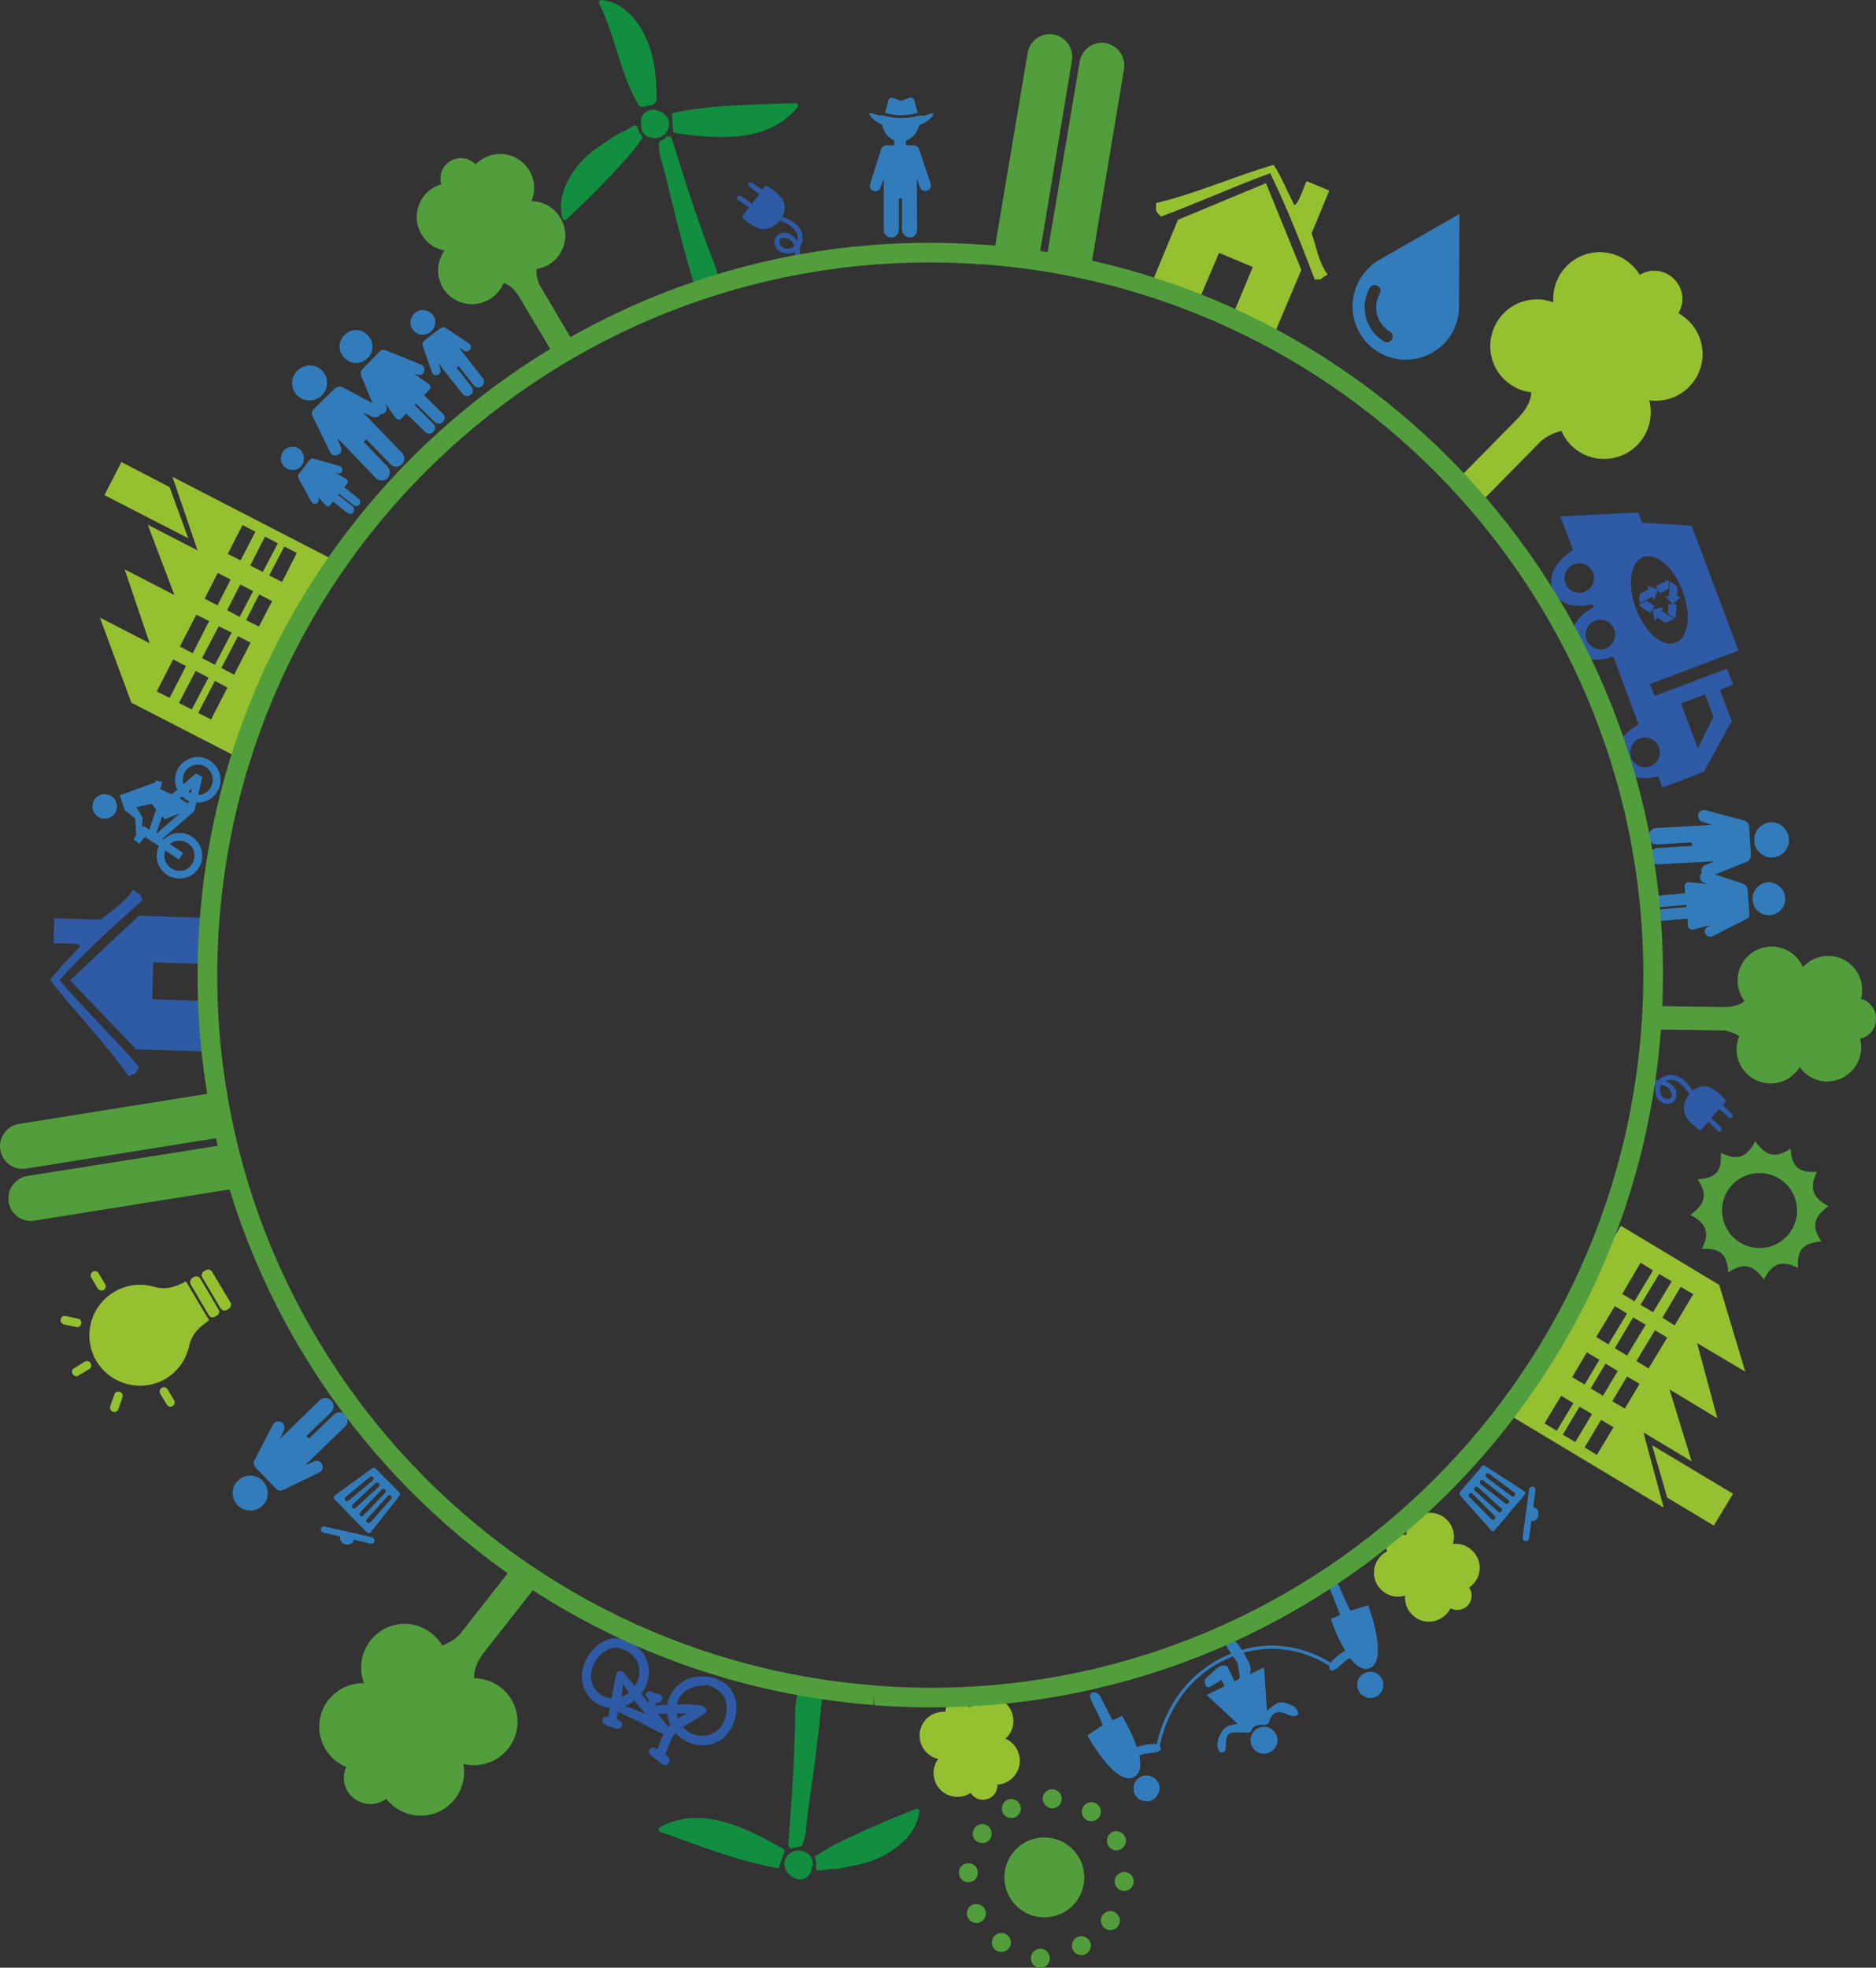<?xml version="1.0" encoding="UTF-8"?>
<!DOCTYPE svg PUBLIC "-//W3C//DTD SVG 1.1//EN" "http://www.w3.org/Graphics/SVG/1.1/DTD/svg11.dtd">
<!-- Creator: CorelDRAW X7 -->
<svg xmlns="http://www.w3.org/2000/svg" xml:space="preserve" width="56.638mm" height="59.393mm" version="1.1" style="shape-rendering:geometricPrecision; text-rendering:geometricPrecision; image-rendering:optimizeQuality; fill-rule:evenodd; clip-rule:evenodd"
viewBox="0 0 5840 6124"
 xmlns:xlink="http://www.w3.org/1999/xlink">
 <rect x="0" y="0" width="5840" height="6124" fill="#333333" stroke="none"/>
 <defs>
  <style type="text/css">
   <![CDATA[
    .str2 {stroke:#529E3C;stroke-width:61.19}
    .str1 {stroke:#337CBB;stroke-width:10.002}
    .str0 {stroke:#2F5AA5;stroke-width:12.24;stroke-linecap:round;stroke-linejoin:round}
    .fil2 {fill:none}
    .fil6 {fill:#FEFEFE}
    .fil0 {fill:#95C130}
    .fil4 {fill:#529E3C}
    .fil5 {fill:#337CBB}
    .fil3 {fill:#118E40}
    .fil1 {fill:#2F5AA5}
   ]]>
  </style>
 </defs>
 <g id="Capa_x0020_1">
  <path class="fil0" d="M300 4236c45,74 141,99 216,55 36,-22 62,-57 72,-98l1 -2 0 -3c7,-29 21,-49 50,-70l12 -9 -36 -60 -36 -61 -14 7c-32,15 -56,18 -84,10l-4 -1 -1 0c-42,-11 -84,-5 -121,17 -74,44 -99,140 -55,215z"/>
  <path class="fil0" d="M605 3974c6,-4 15,-1 19,6l56 95c5,7 2,15 -4,19l-7 4c-6,4 -15,2 -19,-5l-56 -95c-4,-7 -2,-16 4,-20l7 -4z"/>
  <path class="fil0" d="M641 3953c6,-4 15,-2 19,5l57 95c4,7 2,16 -5,20l-7 4c-6,4 -15,1 -19,-6l-56 -95c-4,-7 -2,-15 4,-19l7 -4z"/>
  <path class="fil0" d="M264 4238c6,-4 15,-2 18,5 4,6 2,14 -4,18l-34 20c-6,4 -14,2 -18,-5l0 0c-4,-6 -2,-14 5,-18l33 -20z"/>
  <path class="fil0" d="M499 4338c-4,-7 -2,-15 5,-19l0 0c6,-3 14,-1 18,5l20 34c4,6 2,14 -5,18l0 0c-6,4 -14,2 -18,-5l-20 -33z"/>
  <path class="fil0" d="M284 3976c-4,-6 -1,-14 5,-18l0 0c6,-4 15,-2 18,5l20 33c4,7 2,15 -4,19l0 0c-7,3 -15,1 -19,-5l-20 -34z"/>
  <path class="fil0" d="M356 4340c2,-7 10,-11 17,-8l0 0c7,2 11,10 8,17l-12 36c-3,8 -10,11 -17,9l0 0c-7,-3 -11,-10 -9,-17l13 -37z"/>
  <path class="fil0" d="M237 4130c7,2 14,-3 16,-10l0 0c1,-8 -3,-15 -10,-16l-38 -8c-8,-2 -15,3 -16,10l0 0c-2,7 3,14 10,16l38 8z"/>
  <path class="fil0" d="M5047 1244c-54,55 -143,56 -198,2 -55,-55 -55,-143 -1,-198 54,-55 143,-56 197,-1 55,54 56,142 2,197z"/>
  <path class="fil0" d="M4722 1141c0,0 101,62 1,163 -99,101 -196,199 -196,199l72 71 196 -199c0,0 23,-25 71,-35 47,-11 99,19 99,19l52 -53 -33 -124 -158 -38 -104 -3z"/>
  <path class="fil0" d="M4888 1179c-56,57 -148,58 -206,1 -57,-56 -57,-148 -1,-205 56,-57 148,-58 205,-2 57,57 58,149 2,206z"/>
  <path class="fil0" d="M5084 1032c-57,57 -148,58 -206,1 -57,-56 -57,-148 -1,-205 56,-57 148,-58 205,-1 57,56 58,148 2,205z"/>
  <path class="fil0" d="M5258 1204c-56,57 -148,58 -205,2 -57,-57 -58,-149 -1,-206 56,-57 148,-58 205,-1 57,56 58,148 1,205z"/>
  <path class="fil0" d="M5097 1385c-56,57 -148,58 -205,2 -57,-57 -58,-149 -2,-206 56,-57 148,-58 206,-1 57,56 57,148 1,205z"/>
  <path class="fil0" d="M5212 991c-34,35 -89,35 -124,1 -34,-34 -34,-89 0,-123 33,-35 89,-35 123,-1 35,34 35,89 1,123z"/>
  <path class="fil1" d="M2448 774c-18,-2 -29,-21 -17,-32 19,-6 36,5 42,24 -7,6 -16,9 -25,8zm38 30c4,-11 5,-23 3,-34 11,-15 13,-34 5,-51 -10,-22 -35,-37 -59,-44 7,-13 10,-28 6,-42 -7,-24 -33,-42 -53,-54 -3,-1 -7,0 -8,3 0,0 -1,1 -1,1 -2,3 -4,5 -6,8 -8,-6 -16,-12 -24,-17 -2,-2 -18,-13 -19,-3 0,1 0,2 0,3 -1,2 0,5 2,6 9,7 17,13 25,19 2,1 4,3 7,5 -6,8 -12,16 -18,24 -2,2 -3,4 -5,6 -11,-8 -22,-16 -34,-24 -8,-5 -18,7 -10,12 9,5 17,11 25,17 2,1 6,4 10,6 -7,9 -14,17 -20,26 0,1 0,2 0,3 -1,2 -1,4 1,6 19,14 39,33 64,33 20,-1 38,-11 50,-26 0,0 1,0 1,-1 26,9 60,31 55,60 0,1 0,3 -1,4 -10,-16 -31,-31 -48,-24 -19,1 -29,25 -20,42 11,22 41,26 61,15 0,16 -8,32 -19,43 -4,4 -2,12 4,11 15,-2 22,-20 26,-33z"/>
  <path class="fil1" d="M5172 3377c19,2 33,16 32,36 -9,14 -30,7 -35,-10 -3,-9 -2,-19 3,-26zm-68 26c0,7 9,7 12,2 9,-13 23,-23 39,-27 -8,22 3,50 27,57 18,5 39,-9 36,-29 4,-17 -15,-35 -33,-41 1,-1 3,-2 4,-2 28,-11 55,18 70,42 -1,0 -1,0 -1,1 -12,15 -19,35 -15,54 4,24 27,41 45,56 2,2 4,1 5,0 1,0 3,0 3,-1 8,-8 15,-16 22,-24 3,3 6,6 8,8 8,7 15,14 21,21 7,7 17,-5 10,-12 -9,-10 -19,-19 -30,-29 2,-2 3,-4 5,-6 7,-7 14,-14 20,-22 2,2 4,4 6,6 8,7 16,13 23,20 2,2 5,2 8,2 0,-1 1,-1 2,-1 10,-3 -5,-17 -7,-19 -7,-6 -13,-13 -21,-20 2,-2 4,-4 6,-6 1,-1 1,-2 1,-3 3,-1 4,-5 1,-7 -16,-18 -38,-40 -63,-42 -14,-1 -29,5 -40,14 -11,-22 -31,-43 -55,-48 -17,-5 -37,1 -49,14 -11,1 -23,4 -33,10 -12,7 -27,17 -27,32l0 0z"/>
  <path class="fil1" d="M2171 5407c-23,-4 -42,-17 -54,-34 24,-17 51,-28 75,-47 3,-3 0,-7 -3,-7 -1,-2 -3,-4 -7,-5 -27,-4 -54,-4 -82,-3 0,-1 0,-2 0,-3 7,-45 49,-70 92,-68 3,0 5,-1 6,-3 43,11 74,38 70,87 -4,53 -42,92 -97,83zm-64 -49c-4,-10 -7,-20 -7,-31 21,-1 42,-1 64,1 -19,8 -40,18 -57,30zm-19 17c-2,2 -4,5 -6,8 0,0 -1,0 -1,0 -2,-2 -5,-4 -8,-6 0,-2 0,-4 -2,-6 -13,-15 -26,-30 -39,-45 17,3 34,2 51,1 1,15 4,29 11,42 -2,2 -4,4 -6,6zm-165 -66c0,0 0,0 0,0 20,-3 38,-12 53,-25 19,25 40,49 61,71 -36,-19 -77,-35 -114,-46zm10 -92c10,18 21,36 33,53 -11,9 -24,16 -39,20 5,-25 7,-49 6,-73zm-99 -11c7,-45 40,-80 84,-85 0,0 1,1 1,1 47,7 82,40 77,90 -2,17 -9,33 -20,46 -13,-17 -27,-34 -41,-51 -2,-2 -4,-1 -5,0 -2,0 -5,1 -5,3 -7,27 -11,54 -16,82 -45,0 -81,-40 -75,-86zm452 119c6,-59 -36,-99 -94,-101 0,0 0,0 -1,0 -51,-5 -100,32 -108,83 0,1 0,3 0,5 -17,0 -34,2 -51,2 1,-3 2,-7 3,-11 2,-4 4,-8 5,-12 2,1 4,1 6,2 9,3 14,-11 5,-14 -5,-2 -10,-2 -15,-4 -4,-1 -9,-3 -13,-5 -6,-2 -10,6 -5,9 3,2 7,4 10,6 -4,8 -6,19 -6,29 -11,-14 -23,-28 -34,-42 15,-17 24,-39 26,-63 2,-45 -29,-91 -74,-99 -1,-1 -2,-2 -3,-2 -56,-16 -105,37 -117,87 -14,57 27,113 86,115 -2,14 -5,28 -8,41 -4,-1 -7,-2 -11,-2 -7,-1 -8,9 -2,12 6,4 13,6 20,8 6,3 13,6 20,5 5,-2 9,-8 4,-12 -5,-5 -11,-6 -17,-7 3,-12 6,-24 9,-37 23,13 48,24 71,35 28,14 54,30 83,41 -11,18 -18,40 -25,59 -4,-2 -9,-5 -13,-7 -8,-5 -15,5 -8,11 7,6 14,11 21,17 7,6 12,12 20,13 6,2 9,-5 8,-10 -3,-6 -8,-11 -14,-14 10,-26 19,-59 39,-79 16,20 39,35 66,40 66,11 111,-36 117,-99z"/>
  <path class="fil2 str0" d="M2171 5407c-23,-4 -42,-17 -54,-34 24,-17 51,-28 75,-47 3,-3 0,-7 -3,-7 -1,-2 -3,-4 -7,-5 -27,-4 -54,-4 -82,-3 0,-1 0,-2 0,-3 7,-45 49,-70 92,-68 3,0 5,-1 6,-3 43,11 74,38 70,87 -4,53 -42,92 -97,83zm-64 -49c-4,-10 -7,-20 -7,-31 21,-1 42,-1 64,1 -19,8 -40,18 -57,30zm-19 17c-2,2 -4,5 -6,8 0,0 -1,0 -1,0 -2,-2 -5,-4 -8,-6 0,-2 0,-4 -2,-6 -13,-15 -26,-30 -39,-45 17,3 34,2 51,1 1,15 4,29 11,42 -2,2 -4,4 -6,6zm-165 -66c0,0 0,0 0,0 20,-3 38,-12 53,-25 19,25 40,49 61,71 -36,-19 -77,-35 -114,-46zm10 -92c10,18 21,36 33,53 -11,9 -24,16 -39,20 5,-25 7,-49 6,-73zm-99 -11c7,-45 40,-80 84,-85 0,0 1,1 1,1 47,7 82,40 77,90 -2,17 -9,33 -20,46 -13,-17 -27,-34 -41,-51 -2,-2 -4,-1 -5,0 -2,0 -5,1 -5,3 -7,27 -11,54 -16,82 -45,0 -81,-40 -75,-86zm452 119c6,-59 -36,-99 -94,-101 0,0 -1,0 -1,0 -51,-5 -100,32 -108,83 0,1 0,3 0,5 -17,0 -34,2 -51,2 1,-3 2,-7 3,-11 2,-4 4,-8 5,-12 2,1 4,1 6,2 9,3 14,-11 5,-14 -5,-2 -10,-2 -15,-4 -4,-1 -9,-3 -13,-5 -6,-2 -10,6 -5,9 3,2 7,4 10,6 -4,8 -6,19 -6,29 -11,-14 -23,-28 -34,-42 15,-17 24,-39 26,-63 2,-45 -29,-91 -74,-99 -1,-1 -2,-2 -3,-2 -56,-16 -105,37 -117,87 -14,57 27,113 86,115 -2,14 -5,28 -8,41 -4,-1 -7,-2 -11,-2 -7,-1 -8,9 -2,12 6,4 13,6 20,8 6,3 13,6 20,5 5,-2 9,-8 4,-12 -5,-5 -11,-6 -17,-7 3,-12 6,-24 9,-37 23,13 48,24 71,35 28,14 54,30 83,41 -11,18 -18,40 -25,59 -4,-2 -9,-5 -13,-7 -8,-5 -15,5 -8,11 7,6 14,11 21,17 7,6 12,12 20,13 6,2 9,-5 8,-10 -3,-6 -8,-11 -14,-14 10,-26 19,-59 39,-79 16,20 39,35 66,40 66,11 111,-36 117,-99z"/>
  <path class="fil3" d="M2524 5826c1,-4 2,-9 3,-13 6,-11 5,-25 -4,-36 -12,-16 -35,-22 -54,-15 -17,7 -30,25 -27,45 3,18 19,34 36,40 20,7 38,-2 46,-21z"/>
  <path class="fil3" d="M2462 5752c2,1 5,1 7,0 7,-2 13,-4 20,-4 2,0 3,-1 4,-2 2,0 3,-1 4,-3 14,-30 13,-69 18,-102 5,-40 11,-81 17,-121 10,-79 20,-158 27,-237 0,-3 -1,-5 -3,-6 -2,-7 -8,-13 -15,-17 -9,-8 -23,-11 -36,-5 -10,4 -18,12 -23,22 -2,6 -3,10 -3,15 -6,29 -3,61 -4,90 -2,41 -3,81 -5,122 -4,80 -11,159 -16,239 0,5 4,9 8,9z"/>
  <path class="fil3" d="M2420 5814c5,1 7,-4 6,-8 0,-1 1,-1 1,-2 5,-14 10,-27 15,-40 1,-4 -1,-8 -4,-10 -115,-65 -253,-137 -383,-68 -6,3 -6,13 1,15 119,43 239,91 364,113z"/>
  <path class="fil3" d="M2550 5822c12,-1 24,-3 35,-5 18,1 38,-3 57,-8 37,-6 73,-15 109,-34 54,-29 104,-75 111,-138 1,-6 -6,-9 -10,-7 -56,21 -111,44 -165,69 -48,22 -99,44 -143,75 -5,0 -9,4 -7,10 4,9 5,19 3,29 -1,6 5,10 10,9z"/>
  <path class="fil4" d="M1215 5231c44,-57 126,-67 182,-22 57,44 67,126 23,183 -45,56 -127,66 -183,22 -57,-44 -67,-126 -22,-183z"/>
  <path class="fil4" d="M1526 5292c0,0 -99,-47 -18,-151 82,-104 161,-205 161,-205l-74 -58 -161 205c0,0 -18,25 -62,40 -43,15 -94,-7 -94,-7l-42 54 43 112 151 18 96 -8z"/>
  <path class="fil4" d="M1369 5275c46,-59 131,-69 190,-23 59,46 70,131 23,190 -46,59 -131,69 -190,23 -59,-46 -69,-131 -23,-190z"/>
  <path class="fil4" d="M1203 5432c46,-59 131,-70 190,-23 59,46 69,131 23,190 -46,59 -131,69 -190,23 -59,-46 -69,-131 -23,-190z"/>
  <path class="fil4" d="M1023 5290c46,-58 131,-69 190,-23 59,47 69,132 23,191 -46,59 -131,69 -190,23 -59,-46 -70,-131 -23,-191z"/>
  <path class="fil4" d="M1153 5106c46,-59 131,-70 190,-23 59,46 70,131 24,190 -47,59 -132,69 -191,23 -59,-46 -69,-131 -23,-190z"/>
  <path class="fil4" d="M1088 5483c28,-36 79,-42 115,-14 35,28 41,79 14,115 -28,35 -79,41 -115,13 -36,-27 -42,-79 -14,-114z"/>
  <path class="fil5" d="M1041 4655l117 -85c4,-3 8,-3 11,0l7 7 -19 18c-2,0 -4,0 -6,2l-75 62c-3,3 -4,7 -1,10 1,2 3,2 4,3l-16 16 -22 -22c-3,-3 -3,-8 0,-11zm22 33l20 21 16 -15c-1,-1 -1,-1 -2,-2 -2,-2 -2,-7 1,-10l71 -66c3,-2 7,-2 9,0l18 -18 -20 -21 -19 18c2,1 3,1 4,3 3,3 2,7 -1,10l-75 62c-2,2 -4,2 -6,2l-16 16zm20 21l16 -15c2,1 6,1 8,-1l72 -66c3,-3 3,-7 1,-10 -1,-1 -1,-1 -2,-1l18 -18 22 21 -18 18c-1,0 -1,-1 -2,-1 -3,-3 -7,-3 -10,0l-67 71c-2,2 -3,6 -1,8l-16 16 -21 -22zm21 22l20 20 16 -16c0,-2 0,-5 2,-7l65 -72c3,-3 7,-4 10,-1 1,1 2,2 2,3l19 -18 -20 -21 -18 18c1,3 1,7 -1,9l-68 71c-2,3 -7,3 -10,0 0,-1 -1,-1 -1,-2l-16 16zm20 20l16 -16c1,1 2,2 2,3l0 0c3,3 8,3 11,0l65 -73c1,-2 2,-5 1,-7l19 -18 5 5c3,3 3,8 0,11l-89 113c-3,4 -9,3 -12,0l-18 -18z"/>
  <path class="fil5" d="M1007 4770l52 12c-2,11 4,21 15,24l4 1c10,2 21,-4 23,-15l52 12c6,2 11,-2 13,-7 1,-6 -3,-11 -8,-13l-147 -33c-5,-2 -11,2 -12,7 -1,6 2,11 8,12z"/>
  <path class="fil5" d="M792 4545c-4,8 -1,18 5,24 3,3 3,4 5,5l56 58c7,7 16,9 24,5l111 -54c10,-4 14,-15 10,-25 -4,-10 -15,-14 -25,-10l-27 12c0,0 -2,2 6,-7l117 -113c10,-10 11,-26 1,-37 -10,-10 -26,-10 -36,0l-77 74c0,0 0,1 -1,0l-7 -7c0,0 0,-1 0,-1l77 -74c10,-10 10,-26 0,-36 -10,-10 -26,-11 -36,-1l-117 114c-8,8 -6,5 -6,5l12 -26c4,-9 0,-21 -9,-25 -10,-5 -21,0 -26,9l-57 110z"/>
  <path class="fil5" d="M741 4608c21,-21 56,-21 77,1 21,22 21,56 -1,77 -21,21 -56,20 -77,-1 -21,-22 -21,-57 1,-77l0 0z"/>
  <path class="fil5" d="M4229 5261c-10,-21 -1,-45 20,-54 20,-10 44,-1 54,20 9,20 0,44 -20,54 -21,9 -45,0 -54,-20z"/>
  <path class="fil5" d="M4259 4996c0,0 66,173 4,196 -62,23 -120,-153 -120,-153l29 -13 -31 -78c0,0 -6,-21 7,-26 12,-6 20,11 32,41 13,30 24,50 24,50l55 -17z"/>
  <path class="fil5" d="M4256 5140c0,0 -49,-11 -69,-2 -19,9 -39,30 -46,38 -6,8 -6,42 28,10 34,-32 35,-24 35,-24 0,0 23,10 37,11 15,2 21,-2 25,-11 3,-9 -3,-20 -10,-22z"/>
  <path class="fil5" d="M3606 5549c-10,-20 -34,-29 -54,-20 -20,10 -29,34 -20,54 9,20 34,29 54,20 20,-10 29,-34 20,-54z"/>
  <path class="fil5" d="M3385 5401c0,0 88,162 146,129 58,-32 -38,-190 -38,-190l-30 14 -38 -75c0,0 -13,-17 -25,-11 -13,5 -5,22 10,51 15,29 23,50 23,50l-48 32z"/>
  <path class="fil5" d="M3496 5491c0,0 24,-44 43,-53 19,-9 49,-11 59,-10 10,0 36,22 -10,27 -47,5 -41,11 -41,11 0,0 -8,23 -16,36 -8,12 -16,14 -25,11 -9,-3 -13,-15 -10,-22z"/>
  <path class="fil2 str1" d="M4147 5185c0,0 -145,-112 -331,-26 -187,86 -212,282 -212,282"/>
  <path class="fil5" d="M3897 5434c-10,-21 -1,-46 20,-56 21,-10 46,0 56,21 10,21 0,46 -21,55 -21,10 -45,1 -55,-20z"/>
  <path class="fil5" d="M4030 5312c0,0 -34,-20 -52,-12 -17,8 -34,25 -34,25l-9 -135 -44 20c0,0 5,-11 0,-28 -6,-17 -38,-72 -48,-75 -10,-4 -29,3 -27,12 3,9 37,57 37,57 0,0 7,42 6,46 -1,4 -16,11 -16,11l-22 -47c0,0 -13,-6 -25,1 -12,7 -46,40 -46,40 0,0 -1,32 18,22 20,-11 34,-21 34,-21l10 20 -56 27 97 90c0,0 -17,2 -32,8 -15,6 -27,31 -30,46 -3,14 0,22 3,29 3,7 18,11 21,-3 3,-14 -3,-50 20,-52 24,-3 49,0 49,0l11 -4c0,0 0,-11 13,-17 13,-6 29,-3 29,-3l13 -6c0,0 4,-25 20,-32 16,-7 31,2 45,8 15,5 41,2 15,-27z"/>
  <path class="fil1" d="M5233 2189l75 -28 26 70 -49 98 -52 -140zm-155 169c-9,-24 3,-51 27,-60 23,-9 50,4 59,27 9,24 -3,51 -27,60 -24,9 -50,-3 -59,-27l0 0zm15 -463c-28,-74 -18,-146 22,-161 41,-15 96,32 123,106 28,73 18,145 -22,160 -40,16 -96,-32 -123,-105zm-154 96c-9,-24 3,-50 27,-59 24,-9 50,3 59,27 9,23 -3,50 -26,59 -24,9 -51,-3 -60,-27zm-66 -176c-9,-23 3,-50 27,-59 24,-9 50,3 59,27 9,24 -3,50 -27,59 -23,9 -50,-3 -59,-27zm518 429l-37 -97 41 -16 -19 -50 -225 85 -15 -37 276 -104 -146 -389 -155 -10 -11 -31 -243 12 40 105c0,0 -90,52 -63,124 28,72 122,44 122,44l6 9c0,0 -92,43 -63,118 28,75 123,36 123,36l79 212c0,0 -92,45 -64,117 27,73 125,44 125,44l13 35 129 -49 87 -158z"/>
  <path class="fil1" d="M5186 1808l-31 16 12 23 26 -14c2,-1 1,-2 1,-6 1,-5 1,-9 1,-13 1,-8 -3,-9 -9,-6z"/>
  <path class="fil1" d="M5109 1889l28 18 14 -21 -25 -16c-1,-1 -2,0 -6,2 -4,2 -8,4 -12,6 -7,3 -6,7 1,11l0 0z"/>
  <path class="fil1" d="M5144 1858c2,2 3,7 5,10 1,-2 11,-32 12,-34l-34 -11c1,3 5,9 5,11 0,1 -21,11 -23,12 -5,3 -5,8 -5,14 -1,6 -1,12 -1,18 1,-1 2,-1 4,-3l16 -7c4,-2 19,-10 21,-10z"/>
  <path class="fil1" d="M5151 1932l1 0c9,-11 1,-13 19,-2 2,2 9,7 13,7 3,1 5,0 7,-1 4,-2 17,-9 20,-10l-1 -1c-2,-1 -16,-10 -19,-12 -3,-2 -6,-4 -9,-6 -2,-1 -9,-6 -9,-7 1,-3 4,-7 6,-10l-35 7c1,4 7,34 7,35z"/>
  <path class="fil1" d="M5232 1858c0,0 0,0 0,0 0,0 0,0 0,0 0,-1 0,-1 0,-1 -1,0 -6,0 -8,0l-2 -1c-2,-1 0,-15 0,-17 0,-17 1,-14 -13,-23 -4,-3 -9,-5 -12,-7 1,4 -1,32 -1,40 0,1 0,2 0,3 0,0 0,1 -1,2 0,1 1,0 0,1 -2,1 -9,0 -12,-1 1,3 20,22 24,27 3,-2 23,-21 25,-23z"/>
  <path class="fil1" d="M5217 1915l2 -34 -25 -1 -2 29c0,2 2,2 5,5 4,2 7,4 11,7 6,4 9,1 9,-6z"/>
  <path class="fil4" d="M3260 5719c69,5 120,65 115,133 -5,69 -64,120 -133,115 -69,-5 -120,-65 -115,-133 5,-69 65,-120 133,-115z"/>
  <path class="fil4" d="M3017 5799c16,1 28,15 27,32 -1,16 -15,28 -32,27 -16,-1 -28,-15 -27,-32 1,-16 15,-28 32,-27z"/>
  <path class="fil4" d="M3060 5677c16,1 28,16 27,32 -1,16 -15,29 -31,27 -17,-1 -29,-15 -28,-31 1,-17 16,-29 32,-28z"/>
  <path class="fil4" d="M3150 5599c17,1 29,16 28,32 -1,16 -16,29 -32,27 -16,-1 -29,-15 -27,-31 1,-17 15,-29 31,-28z"/>
  <path class="fil4" d="M3278 5569c16,1 28,15 27,31 -1,17 -15,29 -32,28 -16,-2 -28,-16 -27,-32 1,-16 15,-29 32,-27z"/>
  <path class="fil4" d="M3037 5985c16,1 31,-11 32,-28 1,-16 -11,-30 -28,-31 -16,-2 -30,11 -31,27 -2,16 11,30 27,32z"/>
  <path class="fil4" d="M3115 6075c16,1 31,-11 32,-27 1,-16 -11,-31 -28,-32 -16,-1 -30,11 -31,27 -2,17 11,31 27,32z"/>
  <path class="fil4" d="M3236 6124c17,2 31,-11 32,-27 1,-16 -11,-31 -27,-32 -17,-1 -31,11 -32,28 -1,16 11,30 27,31z"/>
  <path class="fil4" d="M3498 5885c-17,-1 -29,-15 -28,-32 2,-16 16,-28 32,-27 16,1 29,16 27,32 -1,16 -15,28 -31,27z"/>
  <path class="fil4" d="M3454 6007c-16,-1 -28,-16 -27,-32 1,-16 16,-29 32,-27 16,1 28,15 27,31 -1,17 -15,29 -32,28z"/>
  <path class="fil4" d="M3364 6085c-16,-1 -29,-16 -27,-32 1,-16 15,-28 31,-27 17,1 29,15 28,31 -1,17 -16,29 -32,28z"/>
  <path class="fil4" d="M3477 5699c-16,-1 -30,11 -31,28 -2,16 11,30 27,32 16,1 31,-12 32,-28 1,-16 -11,-30 -28,-32z"/>
  <path class="fil4" d="M3399 5609c-16,-1 -30,11 -31,27 -2,17 11,31 27,32 16,1 31,-11 32,-27 1,-17 -11,-31 -28,-32z"/>
  <polygon class="fil0" points="378,1438 325,1541 586,1675 528,1516 "/>
  <path class="fil0" d="M488 2152l51 -100 40 21 -51 99 -40 -20zm69 36l52 -100 40 21 -52 99 -40 -20zm60 31l52 -100 39 21 -51 99 -40 -20zm-57 -207l51 -99 40 20 -51 100 -40 -21zm69 36l52 -99 40 20 -52 100 -40 -21zm60 31l52 -99 39 20 -51 100 -40 -21zm-52 -216l41 -80 40 21 -41 80 -40 -21zm70 36l41 -80 40 21 -42 80 -39 -21zm59 31l41 -80 40 21 -41 79 -40 -20zm-57 -206l46 -90 40 21 -46 89 -40 -20zm70 36l46 -90 40 21 -47 89 -39 -20zm59 31l47 -90 39 20 -46 90 -40 -20zm-429 396l317 163 75 -145 14 -28 60 -116 15 -29 60 -116 15 -29 74 -144 -502 -259 78 229 -155 -80 83 219 -155 -80 78 230 -155 -80 98 265z"/>
  <path class="fil4" d="M5559 3274c-56,0 -101,-47 -100,-103 1,-56 47,-101 103,-100 57,1 102,47 101,103 -1,56 -47,101 -104,100z"/>
  <path class="fil4" d="M5450 3052c0,0 18,84 -85,82 -103,-1 -204,-3 -204,-3l-1 73 204 3c0,0 24,0 54,20 29,20 40,62 40,62l54 1 48 -80 -59 -102 -51 -56z"/>
  <path class="fil4" d="M5514 3158c-59,-1 -105,-49 -105,-108 1,-58 49,-105 108,-104 58,1 105,49 104,107 -1,59 -49,106 -107,105z"/>
  <path class="fil4" d="M5690 3187c-59,-1 -105,-49 -105,-107 1,-59 49,-106 108,-105 58,1 105,49 104,108 -1,58 -49,105 -107,104l0 0z"/>
  <path class="fil4" d="M5687 3366c-58,-1 -105,-49 -104,-108 1,-58 49,-105 107,-104 59,1 105,49 104,107 -1,59 -49,105 -107,105z"/>
  <path class="fil4" d="M5510 3372c-58,-1 -105,-49 -104,-108 1,-58 49,-105 108,-104 58,1 105,49 104,107 -1,59 -49,106 -108,105z"/>
  <path class="fil4" d="M5776 3234c-36,0 -64,-29 -63,-65 0,-35 29,-63 65,-62 35,0 63,29 62,64 0,36 -29,64 -64,63z"/>
  <path class="fil4" d="M5594 3760c4,65 -45,120 -109,124 -65,4 -120,-45 -124,-110 -4,-64 45,-119 109,-123 65,-4 120,45 124,109zm-130 -208c-27,51 -56,61 -107,36 4,57 -15,79 -72,82 31,48 24,77 -23,111 51,27 61,55 36,106 57,-3 79,16 82,73 48,-31 77,-25 111,22 27,-51 55,-61 106,-36 -3,-56 16,-78 73,-82 -31,-47 -25,-76 22,-110 -50,-27 -60,-56 -36,-107 -56,4 -78,-15 -82,-72 -47,31 -76,24 -110,-23z"/>
  <path class="fil1" d="M250 2944c-7,-13 -67,-5 -83,-9 0,-26 1,-51 2,-77 38,1 106,3 144,4 42,-35 71,-48 102,-94 19,20 19,5 29,33 -89,80 -178,160 -259,249 80,93 168,178 248,270 -12,25 -8,19 -33,29 -79,-112 -161,-192 -244,-299 28,-38 64,-71 94,-106z"/>
  <polygon class="fil1" points="627,3272 632,3115 474,3110 477,2995 636,3000 641,2857 432,2850 218,3051 424,3266 "/>
  <path class="fil4" d="M27 3741c6,38 42,64 80,58l625 -100 -22 -138 -625 99c-38,6 -64,42 -58,81z"/>
  <path class="fil4" d="M1 3578c6,39 42,65 80,59l625 -100 -22 -139 -625 100c-38,6 -64,42 -58,80z"/>
  <path class="fil5" d="M335 2473c20,4 33,25 28,46 -5,20 -25,33 -46,28 -21,-5 -33,-26 -28,-46 4,-21 25,-33 46,-28zm251 -10l11 -9 -3 15c-3,-2 -6,-4 -8,-6l0 0zm31 11l13 -56 -20 -11 -39 34c-3,-8 -3,-16 -1,-25 3,-13 11,-23 21,-29 10,-6 23,-9 36,-6 12,3 22,11 29,22 6,10 8,22 5,35 -3,13 -11,23 -21,29 -7,4 -15,7 -23,7l0 0zm-57 57l-71 62 -2 -2 18 -51 8 10 47 -19zm-45 116l42 28 13 -20 -41 -28c1,-1 3,-2 5,-4 10,-6 23,-8 36,-5 12,3 23,11 29,21 6,10 8,23 5,35 -3,13 -10,23 -21,30 -10,6 -23,8 -35,5 -13,-3 -23,-11 -29,-21 -7,-10 -9,-23 -6,-36 0,-2 1,-4 2,-5l0 0zm-50 -65l-19 -12c0,0 -1,2 -4,6l2 -31 -19 -33 47 -10 14 17 -21 63zm121 -81l-27 -16 8 -6c6,5 13,10 21,14l-2 8zm-213 -26l15 46 33 27 3 52c-5,6 -9,12 -9,12l19 14c0,0 9,-11 17,-22l44 29c-3,4 -4,9 -5,14 -5,19 -1,38 8,53 10,16 25,28 44,32 19,5 38,1 54,-8 15,-10 27,-25 32,-44 4,-19 1,-38 -9,-54 -9,-15 -25,-27 -44,-32 -19,-4 -38,-1 -53,9 -5,3 -10,6 -14,10l-3 -2 97 -84 3 -3 1 -4 5 -22c15,1 29,-3 42,-10 15,-10 27,-25 32,-44 4,-19 1,-38 -9,-54 -9,-15 -25,-27 -44,-32 -19,-5 -38,-1 -53,9 -16,9 -28,24 -32,44 -4,16 -2,33 5,47l-17 14 -36 -16 6 -23 -20 -5 -1 7 -111 40z"/>
  <path class="fil3" d="M1995 379c0,4 1,9 2,13 -2,12 5,25 17,32 17,10 41,7 55,-6 14,-13 19,-35 9,-51 -10,-17 -30,-26 -48,-25 -21,1 -35,16 -35,37z"/>
  <path class="fil3" d="M2080 425c-3,-1 -5,0 -7,2 -5,5 -10,9 -16,11 -2,1 -3,2 -4,3 -1,1 -2,3 -2,4 -2,34 13,69 21,102 10,39 19,79 29,119 19,77 40,154 63,230 1,3 3,4 5,5 4,5 12,9 19,10 12,4 26,1 36,-9 8,-7 12,-18 13,-29 0,-6 -1,-11 -2,-15 -6,-29 -20,-58 -30,-85 -14,-38 -27,-77 -41,-116 -26,-75 -49,-151 -73,-227 -2,-5 -7,-7 -11,-5z"/>
  <path class="fil3" d="M2096 351c-5,1 -5,7 -3,10 0,1 0,2 0,3 0,14 1,28 2,42 0,4 3,7 6,8 131,18 286,33 381,-79 5,-5 1,-14 -6,-14 -126,5 -256,4 -380,30z"/>
  <path class="fil3" d="M1866 13c51,101 64,220 124,317 1,1 3,2 4,2 2,1 4,1 6,1 11,-3 32,-3 40,-14 8,-11 3,-38 3,-50 -2,-44 -8,-88 -23,-129 -23,-64 -74,-134 -148,-140 -7,-1 -9,8 -6,13z"/>
  <path class="fil3" d="M1972 392c-11,6 -21,12 -31,17 -17,6 -33,17 -49,29 -32,20 -63,42 -89,72 -39,47 -69,108 -52,170 1,6 9,6 12,3 44,-41 87,-83 128,-126 36,-38 75,-78 105,-122 4,-3 6,-8 2,-13 -7,-7 -11,-15 -13,-25 -1,-6 -9,-8 -13,-5z"/>
  <path class="fil5" d="M4309 1063c-58,-34 -78,-109 -45,-167 5,-9 16,-11 25,-6 8,4 11,15 6,24 -23,41 -9,94 32,118 8,5 11,16 6,24 -5,9 -16,12 -24,7zm233 -103l0 0 1 -294 -255 146 0 0c-22,14 -41,34 -55,58 -46,79 -19,181 60,227 79,46 181,19 227,-60 14,-25 21,-51 22,-77z"/>
  <path class="fil0" d="M4029 638c15,-2 29,-60 39,-74 23,10 47,19 70,29 -15,36 -40,98 -55,133 18,51 19,83 50,129 -24,10 -11,16 -40,15 -43,-112 -86,-223 -139,-331 -115,42 -226,93 -340,135 -19,-20 -15,-14 -15,-42 132,-32 236,-81 366,-119 25,39 43,84 64,125z"/>
  <polygon class="fil0" points="3589,872 3733,932 3795,787 3900,831 3839,977 3970,1032 4051,840 3941,570 3667,684 "/>
  <path class="fil4" d="M3279 107c-38,-6 -74,20 -80,58l-105 624 139 23 104 -624c6,-38 -19,-74 -58,-81z"/>
  <path class="fil4" d="M3441 134c-38,-6 -74,20 -80,58l-105 624 139 23 104 -624c6,-38 -19,-74 -58,-81z"/>
  <path class="fil5" d="M5511 2848c-28,3 -53,-18 -55,-46 -3,-28 18,-53 46,-56 28,-2 53,19 55,47 3,28 -18,53 -46,55l0 0z"/>
  <path class="fil5" d="M5333 2913l102 -52c5,-3 12,-6 11,-16l-6 -78c-1,-10 -8,-14 -15,-17l-109 -36c-9,-3 -19,1 -23,10 -3,9 1,20 11,23l7 3c0,0 2,1 0,1 -13,-2 -53,-5 -53,-5 -8,-1 -14,5 -14,13l2 20c0,1 -1,1 -1,1l-78 7c-13,1 -20,10 -19,20 1,10 9,17 22,16l79 -7c0,0 0,0 0,1 0,1 1,4 1,5 0,1 -1,1 -1,1l-79 7c-13,1 -19,10 -18,20 1,10 9,17 22,16l78 -7c0,0 1,0 1,2l2 21c1,8 8,13 16,11 0,0 41,-11 52,-13 3,-1 -8,5 -8,5 -8,5 -11,13 -6,22 5,8 16,11 24,6l0 0z"/>
  <path class="fil5" d="M5438 2682c8,-3 13,-12 12,-21 0,-5 0,-5 0,-8l-5 -79c0,-10 -6,-18 -15,-20l-119 -32c-10,-3 -21,2 -24,12 -3,10 3,21 13,24l28 8c0,0 3,1 -9,2l-163 9c-14,1 -25,13 -24,27 1,14 13,25 27,24l106 -6c0,0 1,0 1,1l1 9c0,1 -1,1 -1,1l-106 6c-14,1 -25,13 -25,27 1,14 13,25 28,24l162 -9c12,-1 9,1 9,1l-27 11c-9,4 -14,15 -9,25 4,9 15,14 25,10l115 -46z"/>
  <path class="fil5" d="M5518 2669c-30,1 -56,-22 -57,-52 -2,-30 21,-56 51,-58 30,-1 55,22 57,52 2,30 -21,56 -51,58l0 0z"/>
  <path class="fil5" d="M1144 1042c20,20 21,52 1,72 -20,20 -52,21 -72,1 -21,-20 -21,-52 -1,-72 19,-21 52,-21 72,-1l0 0z"/>
  <path class="fil5" d="M1309 1134l-106 -43c-6,-2 -13,-5 -20,2l-54 55c-7,8 -6,16 -4,23l44 106c3,9 14,14 23,11 9,-4 14,-14 11,-23l-3 -7c0,0 -1,-2 1,-1 7,11 30,43 30,43 5,7 14,8 19,2l14 -14c1,-1 2,0 2,0l56 55c9,9 20,8 27,1 7,-8 8,-18 -2,-27l-56 -56c0,0 -1,0 0,-1 1,0 3,-2 3,-3 1,-1 2,0 2,0l56 55c9,9 20,8 27,1 7,-7 8,-18 -2,-27l-56 -55c0,0 -1,-1 0,-2l15 -15c6,-6 5,-15 -2,-19 0,0 -34,-25 -44,-31 -3,-2 10,2 10,2 9,3 17,0 20,-9 4,-9 -1,-20 -11,-23l0 0z"/>
  <path class="fil5" d="M1066 1205c-8,-4 -18,-1 -25,5 -3,3 -3,4 -5,5l-57 56c-8,7 -10,15 -6,24l54 111c4,10 15,14 25,10 9,-4 14,-15 9,-25l-11 -27c0,0 -2,-2 7,6l113 118c9,10 26,10 36,1 10,-10 10,-26 0,-37l-73 -76c0,0 -1,-1 0,-2l6 -6c1,-1 2,0 2,0l74 76c9,11 26,11 36,1 10,-9 10,-26 0,-36l-113 -117c-8,-9 -5,-7 -5,-7l26 12c9,5 21,1 25,-8 5,-10 1,-21 -9,-26l-109 -58z"/>
  <path class="fil5" d="M1003 1154c21,21 20,56 -2,77 -21,21 -56,20 -77,-1 -20,-22 -20,-56 2,-77 22,-21 57,-21 77,1l0 0z"/>
  <path class="fil5" d="M933 1398c15,12 18,35 6,51 -12,16 -35,18 -51,6 -16,-12 -18,-35 -6,-51 12,-15 35,-18 51,-6l0 0z"/>
  <path class="fil5" d="M1056 1450l-78 -22c-4,-1 -9,-3 -14,3l-33 43c-5,6 -4,12 -1,16l39 71c3,6 10,9 16,6 7,-3 9,-11 6,-17l-2 -5c0,0 -1,-1 0,0 6,7 25,28 25,28 4,4 10,4 13,0l9 -11c1,-1 1,-1 1,-1l44 35c7,5 15,4 19,-2 4,-6 4,-13 -3,-19l-44 -34c0,0 -1,0 0,-1 0,0 1,-2 2,-3 0,0 1,0 1,0l44 35c7,5 14,4 19,-2 4,-5 4,-13 -4,-19l-43 -34c0,0 -1,0 0,-1l9 -12c4,-5 2,-11 -3,-13 0,0 -26,-15 -33,-19 -2,-1 6,1 6,1 7,2 13,-1 14,-8 2,-7 -2,-13 -9,-15l0 0z"/>
  <path class="fil5" d="M1387 1020c-5,-3 -12,-2 -17,2 -3,2 -3,2 -4,3l-45 35c-5,4 -7,10 -5,17l29 82c3,7 10,11 17,8 7,-2 11,-9 9,-16l-6 -20c0,0 -1,-2 4,5l71 90c6,8 18,9 25,3 8,-6 10,-17 3,-25l-46 -59c0,0 -1,-1 0,-1l5 -4c1,-1 1,0 1,0l47 59c6,8 17,9 25,3 8,-6 9,-18 3,-25l-71 -91c-5,-7 -3,-5 -3,-5l17 11c6,3 15,1 18,-5 4,-6 2,-15 -4,-18l-73 -49z"/>
  <path class="fil5" d="M1347 979c13,17 10,41 -7,54 -17,14 -41,11 -54,-6 -13,-16 -10,-41 7,-54 17,-13 41,-10 54,7l0 -1z"/>
  <polygon class="fil6" points="2974,1883 2974,1883 2974,1883 "/>
  <path class="fil4" d="M1637 687c28,49 12,111 -36,140 -49,28 -111,12 -140,-36 -28,-49 -12,-111 36,-140 49,-28 111,-12 140,36z"/>
  <path class="fil4" d="M1503 897c0,0 63,-59 115,30 53,88 104,175 104,175l63 -37 -104 -176c0,0 -13,-20 -11,-56 2,-36 32,-66 32,-66l-27 -47 -94 0 -56 104 -22 73z"/>
  <path class="fil4" d="M1561 787c30,51 13,115 -38,145 -50,30 -115,13 -145,-37 -29,-51 -12,-116 38,-145 50,-30 115,-13 145,37z"/>
  <path class="fil4" d="M1494 622c30,50 13,115 -37,145 -51,29 -116,13 -145,-38 -30,-50 -13,-115 37,-145 51,-29 115,-13 145,38z"/>
  <path class="fil4" d="M1648 531c30,50 13,115 -37,145 -51,30 -116,13 -145,-37 -30,-51 -13,-116 37,-145 51,-30 115,-13 145,37z"/>
  <path class="fil4" d="M1745 679c30,50 13,115 -37,145 -51,29 -115,12 -145,-38 -30,-50 -13,-115 37,-145 51,-30 116,-13 145,38z"/>
  <path class="fil4" d="M1490 524c18,30 8,69 -23,87 -30,18 -69,8 -87,-22 -18,-31 -8,-70 22,-88 31,-18 70,-8 88,23z"/>
  <polygon class="fil0" points="5335,4748 5395,4649 5143,4498 5190,4661 "/>
  <path class="fil0" d="M5271 4028l-58 97 -38 -24 57 -96 39 23zm-67 -40l-58 96 -39 -23 58 -96 39 23zm-58 -34l-58 96 -38 -23 57 -97 39 24zm44 209l-58 96 -38 -23 58 -96 38 23zm-67 -40l-58 96 -38 -23 57 -96 39 23zm-58 -35l-58 96 -38 -23 58 -96 38 23zm39 219l-46 77 -39 -23 46 -77 39 23zm-68 -40l-46 77 -38 -23 46 -77 38 23zm-57 -35l-46 77 -39 -23 46 -77 39 23zm44 210l-52 86 -38 -23 51 -86 39 23zm-67 -41l-52 87 -39 -23 52 -87 39 23zm-58 -34l-52 86 -38 -23 52 -86 38 23zm454 -368l-306 -184 -84 140 -16 27 -68 113 -16 27 -68 113 -16 27 -84 139 485 291 -63 -234 150 90 -69 -224 149 90 -63 -234 150 89 -81 -270z"/>
  <path class="fil0" d="M4373 4921c-30,-26 -32,-71 -6,-101 26,-29 72,-32 101,-6 30,27 32,72 6,101 -26,30 -72,33 -101,6z"/>
  <path class="fil0" d="M4300 4796c0,0 13,11 19,35 7,24 -7,51 -7,51l28 25 63 -19 15 -82 -1 -54c0,0 -29,53 -83,5l-34 39z"/>
  <path class="fil0" d="M4402 4838c-30,-27 -33,-74 -6,-105 28,-31 75,-33 105,-6 31,27 34,75 6,105 -27,31 -74,34 -105,6z"/>
  <path class="fil0" d="M4482 4935c-30,-28 -33,-75 -6,-105 28,-31 75,-34 105,-6 31,27 34,74 6,105 -27,30 -74,33 -105,6z"/>
  <path class="fil0" d="M4399 5028c-31,-27 -34,-74 -6,-105 27,-30 74,-33 105,-6 30,28 33,75 6,105 -28,31 -75,34 -105,6z"/>
  <path class="fil0" d="M4302 4950c-31,-27 -33,-74 -6,-105 27,-30 75,-33 105,-6 31,28 33,75 6,105 -27,31 -74,34 -105,6z"/>
  <path class="fil0" d="M4506 4999c-18,-16 -20,-44 -3,-63 16,-18 45,-20 63,-3 19,16 20,44 4,63 -17,18 -45,20 -64,3z"/>
  <path class="fil0" d="M2942 5435c-12,-37 9,-78 47,-90 37,-12 77,9 89,47 12,37 -8,78 -46,90 -38,12 -78,-9 -90,-47z"/>
  <path class="fil0" d="M2943 5290c0,0 6,16 -1,40 -7,24 -32,41 -32,41l11 36 64 15 55 -63 26 -46c0,0 -52,30 -74,-39l-49 16z"/>
  <path class="fil0" d="M3010 5379c-13,-40 9,-81 48,-94 39,-12 81,9 93,48 13,40 -9,81 -48,94 -39,12 -81,-9 -93,-48z"/>
  <path class="fil0" d="M3030 5502c-13,-39 9,-81 48,-93 39,-13 81,9 93,48 13,39 -9,81 -48,94 -39,12 -81,-9 -93,-49z"/>
  <path class="fil0" d="M2910 5541c-13,-40 9,-81 48,-94 39,-12 81,9 94,48 12,40 -10,81 -49,94 -39,12 -81,-9 -93,-48z"/>
  <path class="fil0" d="M2866 5424c-12,-39 9,-81 49,-93 39,-13 81,9 93,48 13,39 -9,81 -48,94 -39,12 -81,-9 -94,-49z"/>
  <path class="fil0" d="M3017 5570c-7,-23 6,-48 29,-56 24,-8 49,5 57,29 7,24 -6,49 -29,56 -24,8 -49,-5 -57,-29z"/>
  <path class="fil5" d="M2861 464c-3,-8 -11,-12 -19,-12 -4,0 -4,0 -7,0l-72 0c-10,0 -17,4 -20,12l-34 108c-4,9 1,19 10,22 9,3 19,-1 22,-10l9 -25c0,0 1,-3 1,8l0 149c0,13 11,23 24,23 13,0 23,-11 23,-24l0 -97c0,0 0,0 0,0l9 0c1,-1 1,0 1,0l0 97c0,13 11,24 24,24 13,0 23,-11 23,-24l-1 -148c0,-12 1,-8 1,-8l9 24c4,9 14,14 23,10 9,-3 13,-13 10,-22l-36 -107z"/>
  <path class="fil5" d="M2861 390c32,-12 48,-33 44,-36 -3,-3 -13,1 -28,6l-17 0c0,0 -1,0 -1,0 -35,10 -72,10 -106,0 -1,0 -2,0 -3,-1l-15 0c-16,-5 -26,-9 -28,-6 -4,3 10,22 39,35 4,23 19,41 38,49l0 20 -6 0 0 29 0 1 0 2c15,3 38,3 52,0l0 -2 0 -1 0 -28 -10 0 0 -20c20,-7 36,-25 41,-48z"/>
  <path class="fil5" d="M2755 351c33,10 68,10 102,0l-11 -39c-2,-6 -9,-10 -15,-8l-20 8c-4,1 -8,1 -12,0l-18 -7c-6,-3 -13,0 -15,7l-11 39z"/>
  <path class="fil5" d="M4642 4763l-96 -108c-3,-4 -3,-8 -1,-11l6 -8 21 18c0,2 0,4 2,5l69 69c3,3 7,3 10,0 1,-1 2,-2 2,-4l18 15 -20 23c-3,4 -8,5 -11,1zm31 -24l19 -22 -17 -14c0,0 -1,1 -1,1 -3,3 -7,3 -10,1l-73 -66c-2,-2 -3,-6 -1,-8l-20 -17 -19 22 21 18c0,-2 1,-4 2,-5 3,-3 7,-3 10,0l69 69c2,2 2,4 2,6l18 15zm19 -22l-17 -14c1,-3 1,-7 -2,-9l-72 -65c-3,-3 -7,-3 -10,0 0,1 -1,1 -1,2l-20 -17 20 -23 20 16c-1,1 -1,1 -2,2 -2,3 -2,7 1,10l77 60c3,2 6,2 9,0l16 14 -19 24zm19 -24l19 -21 -17 -15c-3,1 -5,1 -8,-1l-78 -58c-3,-2 -4,-7 -1,-10 0,-1 1,-2 3,-2l-20 -17 -19 22 20 16c2,-1 6,-1 8,1l77 60c3,2 4,7 1,10 0,0 -1,1 -1,1l16 14zm19 -21l-17 -15c1,0 2,-1 2,-2l0 0c3,-3 2,-8 -1,-10l-78 -58c-2,-2 -5,-2 -7,-1l-20 -17 4 -6c3,-3 8,-3 11,0l121 78c4,2 4,8 1,11l-16 20z"/>
  <path class="fil5" d="M4760 4787l7 -53c11,1 20,-6 22,-17l0 -4c2,-10 -5,-20 -16,-22l7 -53c1,-5 -3,-11 -8,-11 -6,-1 -11,3 -12,8l-20 149c-1,6 3,11 8,12 6,1 11,-3 12,-9z"/>
  <path class="fil2 str2" d="M2721 5276c3,0 6,1 9,1 1239,92 2317,-837 2410,-2075 92,-1239 -837,-2317 -2077,-2410 -2,0 -5,0 -8,0 -1236,-88 -2311,840 -2403,2076 -92,1235 834,2312 2069,2408z"/>
 </g>
</svg>

